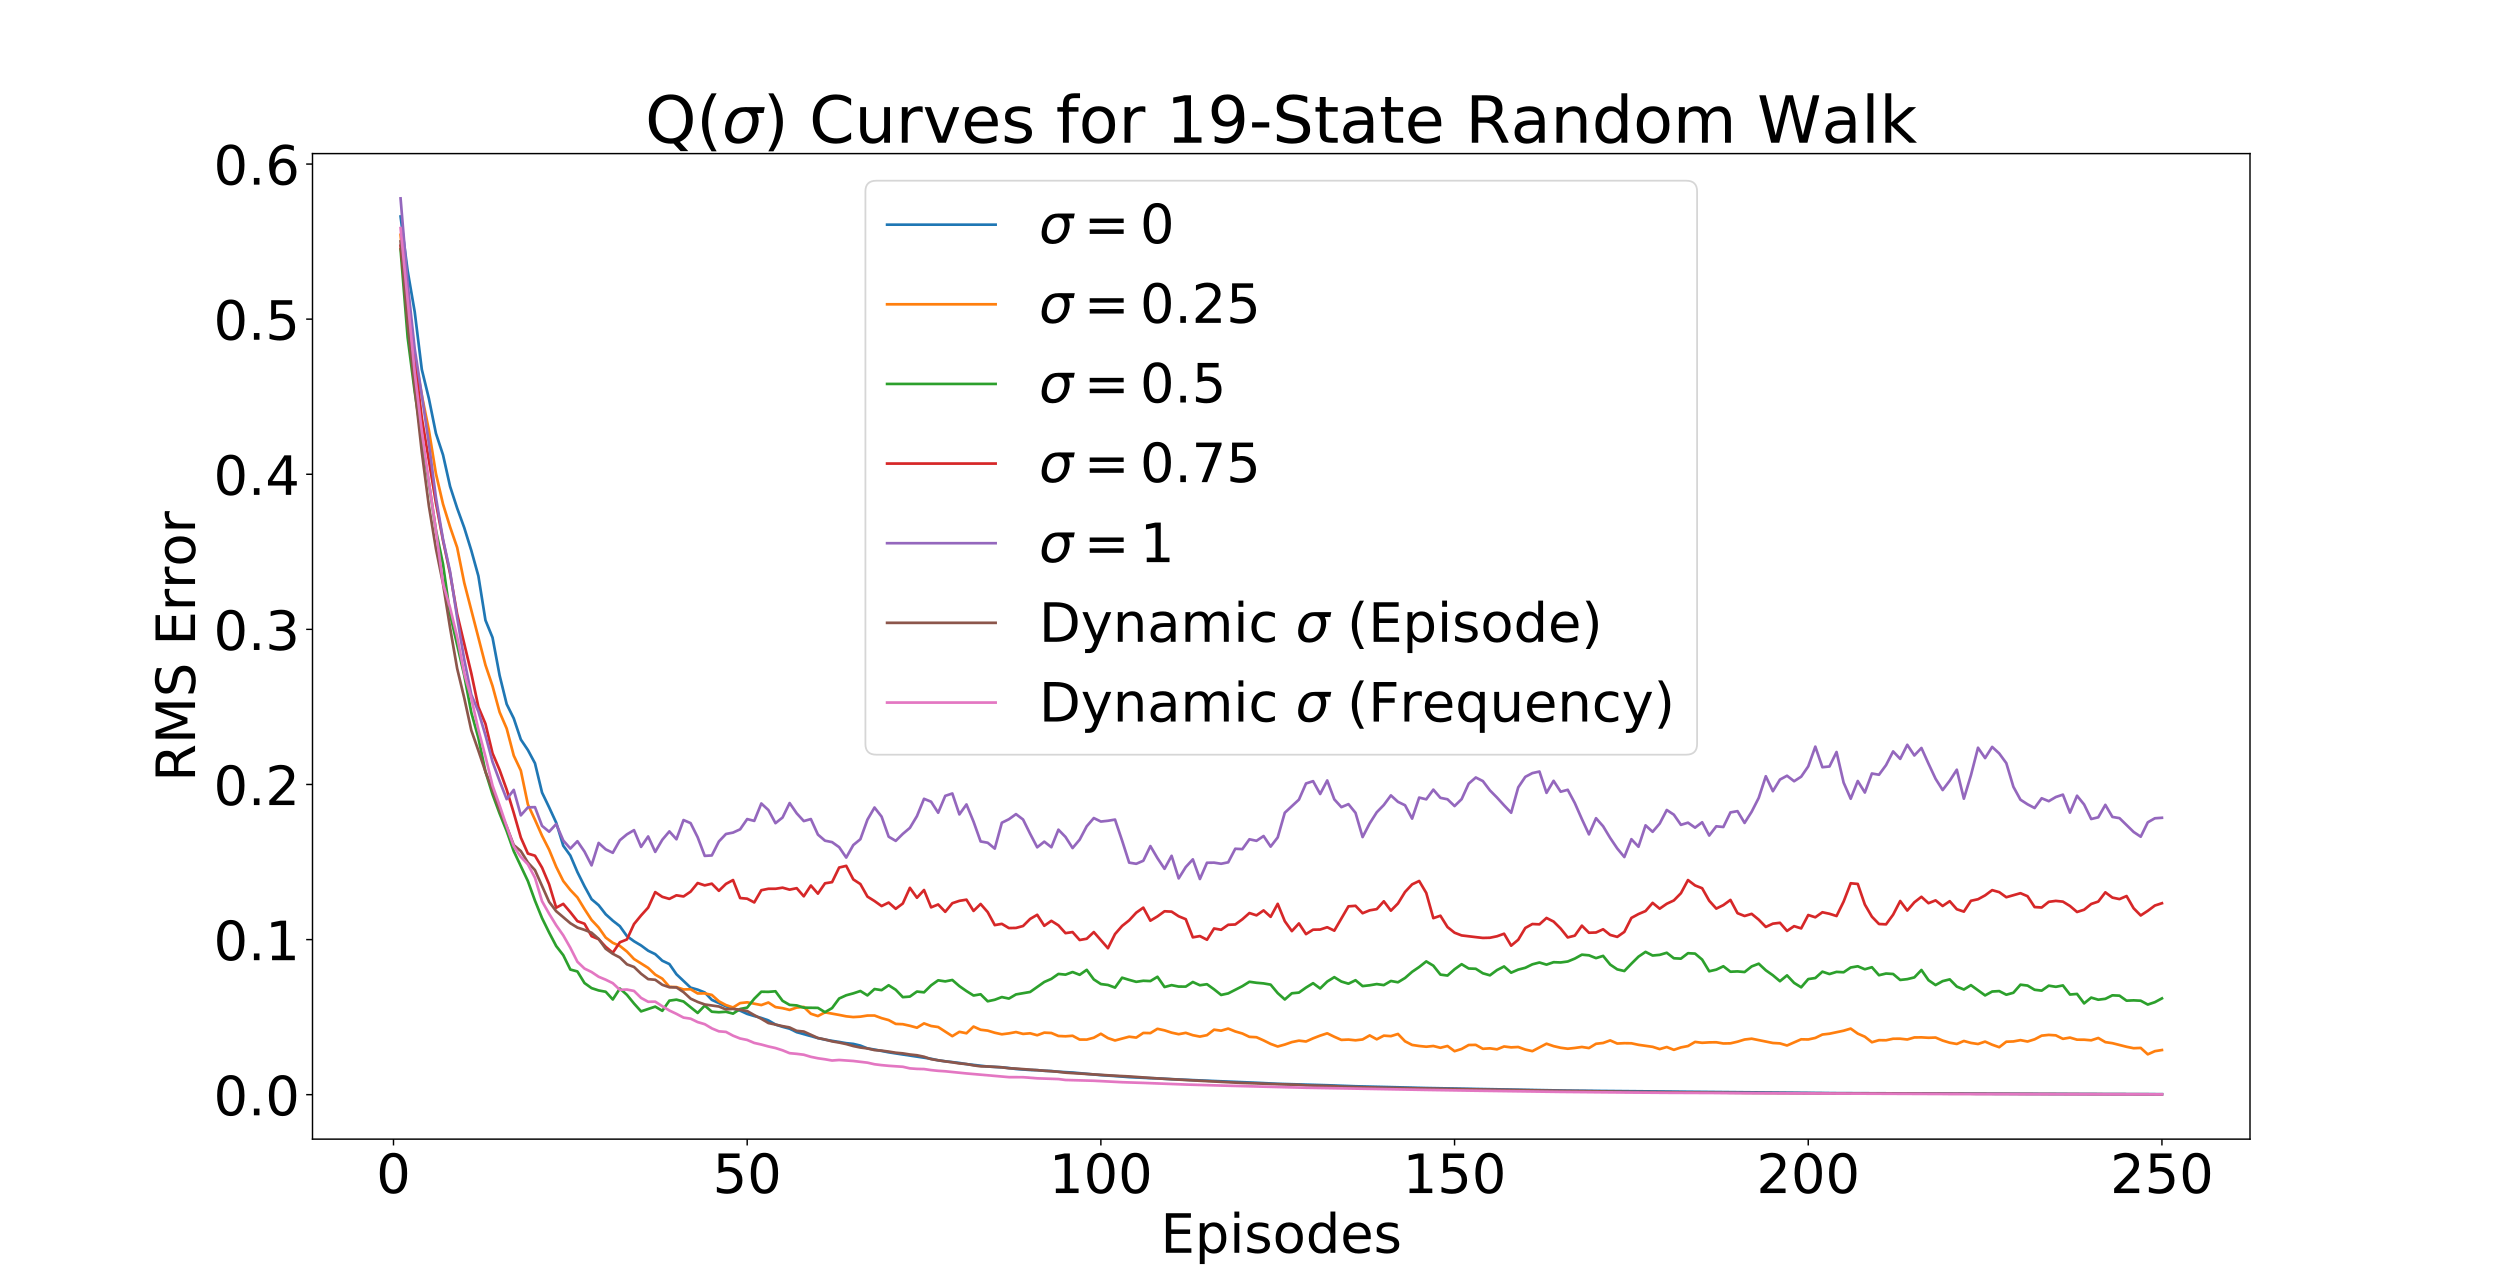 <?xml version="1.0" encoding="utf-8" standalone="no"?>
<!DOCTYPE svg PUBLIC "-//W3C//DTD SVG 1.1//EN"
  "http://www.w3.org/Graphics/SVG/1.1/DTD/svg11.dtd">
<!-- Created with matplotlib (https://matplotlib.org/) -->
<svg height="707.76pt" version="1.1" viewBox="0 0 1382.4 707.76" width="1382.4pt" xmlns="http://www.w3.org/2000/svg" xmlns:xlink="http://www.w3.org/1999/xlink">
 <defs>
  <style type="text/css">
*{stroke-linecap:butt;stroke-linejoin:round;}
  </style>
 </defs>
 <g id="figure_1">
  <g id="patch_1">
   <path d="M 0 707.76 
L 1382.4 707.76 
L 1382.4 0 
L 0 0 
z
" style="fill:#ffffff;"/>
  </g>
  <g id="axes_1">
   <g id="patch_2">
    <path d="M 172.8 629.906 
L 1244.16 629.906 
L 1244.16 84.931 
L 172.8 84.931 
z
" style="fill:#ffffff;"/>
   </g>
   <g id="matplotlib.axis_1">
    <g id="xtick_1">
     <g id="line2d_1">
      <defs>
       <path d="M 0 0 
L 0 3.5 
" id="m784ef8b387" style="stroke:#000000;stroke-width:0.8;"/>
      </defs>
      <g>
       <use style="stroke:#000000;stroke-width:0.8;" x="217.587" xlink:href="#m784ef8b387" y="629.906"/>
      </g>
     </g>
     <g id="text_1">
      <!-- 0 -->
      <defs>
       <path d="M 31.781 66.406 
Q 24.172 66.406 20.328 58.906 
Q 16.5 51.422 16.5 36.375 
Q 16.5 21.391 20.328 13.891 
Q 24.172 6.391 31.781 6.391 
Q 39.453 6.391 43.281 13.891 
Q 47.125 21.391 47.125 36.375 
Q 47.125 51.422 43.281 58.906 
Q 39.453 66.406 31.781 66.406 
z
M 31.781 74.219 
Q 44.047 74.219 50.516 64.516 
Q 56.984 54.828 56.984 36.375 
Q 56.984 17.969 50.516 8.266 
Q 44.047 -1.422 31.781 -1.422 
Q 19.531 -1.422 13.062 8.266 
Q 6.594 17.969 6.594 36.375 
Q 6.594 54.828 13.062 64.516 
Q 19.531 74.219 31.781 74.219 
z
" id="DejaVuSans-48"/>
      </defs>
      <g transform="translate(208.043 659.702)scale(0.3 -0.3)">
       <use xlink:href="#DejaVuSans-48"/>
      </g>
     </g>
    </g>
    <g id="xtick_2">
     <g id="line2d_2">
      <g>
       <use style="stroke:#000000;stroke-width:0.8;" x="413.162" xlink:href="#m784ef8b387" y="629.906"/>
      </g>
     </g>
     <g id="text_2">
      <!-- 50 -->
      <defs>
       <path d="M 10.797 72.906 
L 49.516 72.906 
L 49.516 64.594 
L 19.828 64.594 
L 19.828 46.734 
Q 21.969 47.469 24.109 47.828 
Q 26.266 48.188 28.422 48.188 
Q 40.625 48.188 47.75 41.5 
Q 54.891 34.812 54.891 23.391 
Q 54.891 11.625 47.562 5.094 
Q 40.234 -1.422 26.906 -1.422 
Q 22.312 -1.422 17.547 -0.641 
Q 12.797 0.141 7.719 1.703 
L 7.719 11.625 
Q 12.109 9.234 16.797 8.062 
Q 21.484 6.891 26.703 6.891 
Q 35.156 6.891 40.078 11.328 
Q 45.016 15.766 45.016 23.391 
Q 45.016 31 40.078 35.438 
Q 35.156 39.891 26.703 39.891 
Q 22.75 39.891 18.812 39.016 
Q 14.891 38.141 10.797 36.281 
z
" id="DejaVuSans-53"/>
      </defs>
      <g transform="translate(394.074 659.702)scale(0.3 -0.3)">
       <use xlink:href="#DejaVuSans-53"/>
       <use x="63.623" xlink:href="#DejaVuSans-48"/>
      </g>
     </g>
    </g>
    <g id="xtick_3">
     <g id="line2d_3">
      <g>
       <use style="stroke:#000000;stroke-width:0.8;" x="608.737" xlink:href="#m784ef8b387" y="629.906"/>
      </g>
     </g>
     <g id="text_3">
      <!-- 100 -->
      <defs>
       <path d="M 12.406 8.297 
L 28.516 8.297 
L 28.516 63.922 
L 10.984 60.406 
L 10.984 69.391 
L 28.422 72.906 
L 38.281 72.906 
L 38.281 8.297 
L 54.391 8.297 
L 54.391 0 
L 12.406 0 
z
" id="DejaVuSans-49"/>
      </defs>
      <g transform="translate(580.105 659.702)scale(0.3 -0.3)">
       <use xlink:href="#DejaVuSans-49"/>
       <use x="63.623" xlink:href="#DejaVuSans-48"/>
       <use x="127.246" xlink:href="#DejaVuSans-48"/>
      </g>
     </g>
    </g>
    <g id="xtick_4">
     <g id="line2d_4">
      <g>
       <use style="stroke:#000000;stroke-width:0.8;" x="804.312" xlink:href="#m784ef8b387" y="629.906"/>
      </g>
     </g>
     <g id="text_4">
      <!-- 150 -->
      <g transform="translate(775.681 659.702)scale(0.3 -0.3)">
       <use xlink:href="#DejaVuSans-49"/>
       <use x="63.623" xlink:href="#DejaVuSans-53"/>
       <use x="127.246" xlink:href="#DejaVuSans-48"/>
      </g>
     </g>
    </g>
    <g id="xtick_5">
     <g id="line2d_5">
      <g>
       <use style="stroke:#000000;stroke-width:0.8;" x="999.887" xlink:href="#m784ef8b387" y="629.906"/>
      </g>
     </g>
     <g id="text_5">
      <!-- 200 -->
      <defs>
       <path d="M 19.188 8.297 
L 53.609 8.297 
L 53.609 0 
L 7.328 0 
L 7.328 8.297 
Q 12.938 14.109 22.625 23.891 
Q 32.328 33.688 34.812 36.531 
Q 39.547 41.844 41.422 45.531 
Q 43.312 49.219 43.312 52.781 
Q 43.312 58.594 39.234 62.25 
Q 35.156 65.922 28.609 65.922 
Q 23.969 65.922 18.812 64.312 
Q 13.672 62.703 7.812 59.422 
L 7.812 69.391 
Q 13.766 71.781 18.938 73 
Q 24.125 74.219 28.422 74.219 
Q 39.75 74.219 46.484 68.547 
Q 53.219 62.891 53.219 53.422 
Q 53.219 48.922 51.531 44.891 
Q 49.859 40.875 45.406 35.406 
Q 44.188 33.984 37.641 27.219 
Q 31.109 20.453 19.188 8.297 
z
" id="DejaVuSans-50"/>
      </defs>
      <g transform="translate(971.256 659.702)scale(0.3 -0.3)">
       <use xlink:href="#DejaVuSans-50"/>
       <use x="63.623" xlink:href="#DejaVuSans-48"/>
       <use x="127.246" xlink:href="#DejaVuSans-48"/>
      </g>
     </g>
    </g>
    <g id="xtick_6">
     <g id="line2d_6">
      <g>
       <use style="stroke:#000000;stroke-width:0.8;" x="1195.462" xlink:href="#m784ef8b387" y="629.906"/>
      </g>
     </g>
     <g id="text_6">
      <!-- 250 -->
      <g transform="translate(1166.831 659.702)scale(0.3 -0.3)">
       <use xlink:href="#DejaVuSans-50"/>
       <use x="63.623" xlink:href="#DejaVuSans-53"/>
       <use x="127.246" xlink:href="#DejaVuSans-48"/>
      </g>
     </g>
    </g>
    <g id="text_7">
     <!-- Episodes -->
     <defs>
      <path d="M 9.812 72.906 
L 55.906 72.906 
L 55.906 64.594 
L 19.672 64.594 
L 19.672 43.016 
L 54.391 43.016 
L 54.391 34.719 
L 19.672 34.719 
L 19.672 8.297 
L 56.781 8.297 
L 56.781 0 
L 9.812 0 
z
" id="DejaVuSans-69"/>
      <path d="M 18.109 8.203 
L 18.109 -20.797 
L 9.078 -20.797 
L 9.078 54.688 
L 18.109 54.688 
L 18.109 46.391 
Q 20.953 51.266 25.266 53.625 
Q 29.594 56 35.594 56 
Q 45.562 56 51.781 48.094 
Q 58.016 40.188 58.016 27.297 
Q 58.016 14.406 51.781 6.484 
Q 45.562 -1.422 35.594 -1.422 
Q 29.594 -1.422 25.266 0.953 
Q 20.953 3.328 18.109 8.203 
z
M 48.688 27.297 
Q 48.688 37.203 44.609 42.844 
Q 40.531 48.484 33.406 48.484 
Q 26.266 48.484 22.188 42.844 
Q 18.109 37.203 18.109 27.297 
Q 18.109 17.391 22.188 11.75 
Q 26.266 6.109 33.406 6.109 
Q 40.531 6.109 44.609 11.75 
Q 48.688 17.391 48.688 27.297 
z
" id="DejaVuSans-112"/>
      <path d="M 9.422 54.688 
L 18.406 54.688 
L 18.406 0 
L 9.422 0 
z
M 9.422 75.984 
L 18.406 75.984 
L 18.406 64.594 
L 9.422 64.594 
z
" id="DejaVuSans-105"/>
      <path d="M 44.281 53.078 
L 44.281 44.578 
Q 40.484 46.531 36.375 47.5 
Q 32.281 48.484 27.875 48.484 
Q 21.188 48.484 17.844 46.438 
Q 14.5 44.391 14.5 40.281 
Q 14.5 37.156 16.891 35.375 
Q 19.281 33.594 26.516 31.984 
L 29.594 31.297 
Q 39.156 29.25 43.188 25.516 
Q 47.219 21.781 47.219 15.094 
Q 47.219 7.469 41.188 3.016 
Q 35.156 -1.422 24.609 -1.422 
Q 20.219 -1.422 15.453 -0.562 
Q 10.688 0.297 5.422 2 
L 5.422 11.281 
Q 10.406 8.688 15.234 7.391 
Q 20.062 6.109 24.812 6.109 
Q 31.156 6.109 34.562 8.281 
Q 37.984 10.453 37.984 14.406 
Q 37.984 18.062 35.516 20.016 
Q 33.062 21.969 24.703 23.781 
L 21.578 24.516 
Q 13.234 26.266 9.516 29.906 
Q 5.812 33.547 5.812 39.891 
Q 5.812 47.609 11.281 51.797 
Q 16.75 56 26.812 56 
Q 31.781 56 36.172 55.266 
Q 40.578 54.547 44.281 53.078 
z
" id="DejaVuSans-115"/>
      <path d="M 30.609 48.391 
Q 23.391 48.391 19.188 42.75 
Q 14.984 37.109 14.984 27.297 
Q 14.984 17.484 19.156 11.844 
Q 23.344 6.203 30.609 6.203 
Q 37.797 6.203 41.984 11.859 
Q 46.188 17.531 46.188 27.297 
Q 46.188 37.016 41.984 42.703 
Q 37.797 48.391 30.609 48.391 
z
M 30.609 56 
Q 42.328 56 49.016 48.375 
Q 55.719 40.766 55.719 27.297 
Q 55.719 13.875 49.016 6.219 
Q 42.328 -1.422 30.609 -1.422 
Q 18.844 -1.422 12.172 6.219 
Q 5.516 13.875 5.516 27.297 
Q 5.516 40.766 12.172 48.375 
Q 18.844 56 30.609 56 
z
" id="DejaVuSans-111"/>
      <path d="M 45.406 46.391 
L 45.406 75.984 
L 54.391 75.984 
L 54.391 0 
L 45.406 0 
L 45.406 8.203 
Q 42.578 3.328 38.25 0.953 
Q 33.938 -1.422 27.875 -1.422 
Q 17.969 -1.422 11.734 6.484 
Q 5.516 14.406 5.516 27.297 
Q 5.516 40.188 11.734 48.094 
Q 17.969 56 27.875 56 
Q 33.938 56 38.25 53.625 
Q 42.578 51.266 45.406 46.391 
z
M 14.797 27.297 
Q 14.797 17.391 18.875 11.75 
Q 22.953 6.109 30.078 6.109 
Q 37.203 6.109 41.297 11.75 
Q 45.406 17.391 45.406 27.297 
Q 45.406 37.203 41.297 42.844 
Q 37.203 48.484 30.078 48.484 
Q 22.953 48.484 18.875 42.844 
Q 14.797 37.203 14.797 27.297 
z
" id="DejaVuSans-100"/>
      <path d="M 56.203 29.594 
L 56.203 25.203 
L 14.891 25.203 
Q 15.484 15.922 20.484 11.062 
Q 25.484 6.203 34.422 6.203 
Q 39.594 6.203 44.453 7.469 
Q 49.312 8.734 54.109 11.281 
L 54.109 2.781 
Q 49.266 0.734 44.188 -0.344 
Q 39.109 -1.422 33.891 -1.422 
Q 20.797 -1.422 13.156 6.188 
Q 5.516 13.812 5.516 26.812 
Q 5.516 40.234 12.766 48.109 
Q 20.016 56 32.328 56 
Q 43.359 56 49.781 48.891 
Q 56.203 41.797 56.203 29.594 
z
M 47.219 32.234 
Q 47.125 39.594 43.094 43.984 
Q 39.062 48.391 32.422 48.391 
Q 24.906 48.391 20.391 44.141 
Q 15.875 39.891 15.188 32.172 
z
" id="DejaVuSans-101"/>
     </defs>
     <g transform="translate(641.753 692.736)scale(0.3 -0.3)">
      <use xlink:href="#DejaVuSans-69"/>
      <use x="63.184" xlink:href="#DejaVuSans-112"/>
      <use x="126.66" xlink:href="#DejaVuSans-105"/>
      <use x="154.443" xlink:href="#DejaVuSans-115"/>
      <use x="206.543" xlink:href="#DejaVuSans-111"/>
      <use x="267.725" xlink:href="#DejaVuSans-100"/>
      <use x="331.201" xlink:href="#DejaVuSans-101"/>
      <use x="392.725" xlink:href="#DejaVuSans-115"/>
     </g>
    </g>
   </g>
   <g id="matplotlib.axis_2">
    <g id="ytick_1">
     <g id="line2d_7">
      <defs>
       <path d="M 0 0 
L -3.5 0 
" id="mf849c4e2eb" style="stroke:#000000;stroke-width:0.8;"/>
      </defs>
      <g>
       <use style="stroke:#000000;stroke-width:0.8;" x="172.8" xlink:href="#mf849c4e2eb" y="605.318"/>
      </g>
     </g>
     <g id="text_8">
      <!-- 0.0 -->
      <defs>
       <path d="M 10.688 12.406 
L 21 12.406 
L 21 0 
L 10.688 0 
z
" id="DejaVuSans-46"/>
      </defs>
      <g transform="translate(118.091 616.716)scale(0.3 -0.3)">
       <use xlink:href="#DejaVuSans-48"/>
       <use x="63.623" xlink:href="#DejaVuSans-46"/>
       <use x="95.41" xlink:href="#DejaVuSans-48"/>
      </g>
     </g>
    </g>
    <g id="ytick_2">
     <g id="line2d_8">
      <g>
       <use style="stroke:#000000;stroke-width:0.8;" x="172.8" xlink:href="#mf849c4e2eb" y="519.551"/>
      </g>
     </g>
     <g id="text_9">
      <!-- 0.1 -->
      <g transform="translate(118.091 530.948)scale(0.3 -0.3)">
       <use xlink:href="#DejaVuSans-48"/>
       <use x="63.623" xlink:href="#DejaVuSans-46"/>
       <use x="95.41" xlink:href="#DejaVuSans-49"/>
      </g>
     </g>
    </g>
    <g id="ytick_3">
     <g id="line2d_9">
      <g>
       <use style="stroke:#000000;stroke-width:0.8;" x="172.8" xlink:href="#mf849c4e2eb" y="433.783"/>
      </g>
     </g>
     <g id="text_10">
      <!-- 0.2 -->
      <g transform="translate(118.091 445.18)scale(0.3 -0.3)">
       <use xlink:href="#DejaVuSans-48"/>
       <use x="63.623" xlink:href="#DejaVuSans-46"/>
       <use x="95.41" xlink:href="#DejaVuSans-50"/>
      </g>
     </g>
    </g>
    <g id="ytick_4">
     <g id="line2d_10">
      <g>
       <use style="stroke:#000000;stroke-width:0.8;" x="172.8" xlink:href="#mf849c4e2eb" y="348.015"/>
      </g>
     </g>
     <g id="text_11">
      <!-- 0.3 -->
      <defs>
       <path d="M 40.578 39.312 
Q 47.656 37.797 51.625 33 
Q 55.609 28.219 55.609 21.188 
Q 55.609 10.406 48.188 4.484 
Q 40.766 -1.422 27.094 -1.422 
Q 22.516 -1.422 17.656 -0.516 
Q 12.797 0.391 7.625 2.203 
L 7.625 11.719 
Q 11.719 9.328 16.594 8.109 
Q 21.484 6.891 26.812 6.891 
Q 36.078 6.891 40.938 10.547 
Q 45.797 14.203 45.797 21.188 
Q 45.797 27.641 41.281 31.266 
Q 36.766 34.906 28.719 34.906 
L 20.219 34.906 
L 20.219 43.016 
L 29.109 43.016 
Q 36.375 43.016 40.234 45.922 
Q 44.094 48.828 44.094 54.297 
Q 44.094 59.906 40.109 62.906 
Q 36.141 65.922 28.719 65.922 
Q 24.656 65.922 20.016 65.031 
Q 15.375 64.156 9.812 62.312 
L 9.812 71.094 
Q 15.438 72.656 20.344 73.438 
Q 25.25 74.219 29.594 74.219 
Q 40.828 74.219 47.359 69.109 
Q 53.906 64.016 53.906 55.328 
Q 53.906 49.266 50.438 45.094 
Q 46.969 40.922 40.578 39.312 
z
" id="DejaVuSans-51"/>
      </defs>
      <g transform="translate(118.091 359.413)scale(0.3 -0.3)">
       <use xlink:href="#DejaVuSans-48"/>
       <use x="63.623" xlink:href="#DejaVuSans-46"/>
       <use x="95.41" xlink:href="#DejaVuSans-51"/>
      </g>
     </g>
    </g>
    <g id="ytick_5">
     <g id="line2d_11">
      <g>
       <use style="stroke:#000000;stroke-width:0.8;" x="172.8" xlink:href="#mf849c4e2eb" y="262.247"/>
      </g>
     </g>
     <g id="text_12">
      <!-- 0.4 -->
      <defs>
       <path d="M 37.797 64.312 
L 12.891 25.391 
L 37.797 25.391 
z
M 35.203 72.906 
L 47.609 72.906 
L 47.609 25.391 
L 58.016 25.391 
L 58.016 17.188 
L 47.609 17.188 
L 47.609 0 
L 37.797 0 
L 37.797 17.188 
L 4.891 17.188 
L 4.891 26.703 
z
" id="DejaVuSans-52"/>
      </defs>
      <g transform="translate(118.091 273.645)scale(0.3 -0.3)">
       <use xlink:href="#DejaVuSans-48"/>
       <use x="63.623" xlink:href="#DejaVuSans-46"/>
       <use x="95.41" xlink:href="#DejaVuSans-52"/>
      </g>
     </g>
    </g>
    <g id="ytick_6">
     <g id="line2d_12">
      <g>
       <use style="stroke:#000000;stroke-width:0.8;" x="172.8" xlink:href="#mf849c4e2eb" y="176.479"/>
      </g>
     </g>
     <g id="text_13">
      <!-- 0.5 -->
      <g transform="translate(118.091 187.877)scale(0.3 -0.3)">
       <use xlink:href="#DejaVuSans-48"/>
       <use x="63.623" xlink:href="#DejaVuSans-46"/>
       <use x="95.41" xlink:href="#DejaVuSans-53"/>
      </g>
     </g>
    </g>
    <g id="ytick_7">
     <g id="line2d_13">
      <g>
       <use style="stroke:#000000;stroke-width:0.8;" x="172.8" xlink:href="#mf849c4e2eb" y="90.711"/>
      </g>
     </g>
     <g id="text_14">
      <!-- 0.6 -->
      <defs>
       <path d="M 33.016 40.375 
Q 26.375 40.375 22.484 35.828 
Q 18.609 31.297 18.609 23.391 
Q 18.609 15.531 22.484 10.953 
Q 26.375 6.391 33.016 6.391 
Q 39.656 6.391 43.531 10.953 
Q 47.406 15.531 47.406 23.391 
Q 47.406 31.297 43.531 35.828 
Q 39.656 40.375 33.016 40.375 
z
M 52.594 71.297 
L 52.594 62.312 
Q 48.875 64.062 45.094 64.984 
Q 41.312 65.922 37.594 65.922 
Q 27.828 65.922 22.672 59.328 
Q 17.531 52.734 16.797 39.406 
Q 19.672 43.656 24.016 45.922 
Q 28.375 48.188 33.594 48.188 
Q 44.578 48.188 50.953 41.516 
Q 57.328 34.859 57.328 23.391 
Q 57.328 12.156 50.688 5.359 
Q 44.047 -1.422 33.016 -1.422 
Q 20.359 -1.422 13.672 8.266 
Q 6.984 17.969 6.984 36.375 
Q 6.984 53.656 15.188 63.938 
Q 23.391 74.219 37.203 74.219 
Q 40.922 74.219 44.703 73.484 
Q 48.484 72.75 52.594 71.297 
z
" id="DejaVuSans-54"/>
      </defs>
      <g transform="translate(118.091 102.109)scale(0.3 -0.3)">
       <use xlink:href="#DejaVuSans-48"/>
       <use x="63.623" xlink:href="#DejaVuSans-46"/>
       <use x="95.41" xlink:href="#DejaVuSans-54"/>
      </g>
     </g>
    </g>
    <g id="text_15">
     <!-- RMS Error -->
     <defs>
      <path d="M 44.391 34.188 
Q 47.562 33.109 50.562 29.594 
Q 53.562 26.078 56.594 19.922 
L 66.609 0 
L 56 0 
L 46.688 18.703 
Q 43.062 26.031 39.672 28.422 
Q 36.281 30.812 30.422 30.812 
L 19.672 30.812 
L 19.672 0 
L 9.812 0 
L 9.812 72.906 
L 32.078 72.906 
Q 44.578 72.906 50.734 67.672 
Q 56.891 62.453 56.891 51.906 
Q 56.891 45.016 53.688 40.469 
Q 50.484 35.938 44.391 34.188 
z
M 19.672 64.797 
L 19.672 38.922 
L 32.078 38.922 
Q 39.203 38.922 42.844 42.219 
Q 46.484 45.516 46.484 51.906 
Q 46.484 58.297 42.844 61.547 
Q 39.203 64.797 32.078 64.797 
z
" id="DejaVuSans-82"/>
      <path d="M 9.812 72.906 
L 24.516 72.906 
L 43.109 23.297 
L 61.812 72.906 
L 76.516 72.906 
L 76.516 0 
L 66.891 0 
L 66.891 64.016 
L 48.094 14.016 
L 38.188 14.016 
L 19.391 64.016 
L 19.391 0 
L 9.812 0 
z
" id="DejaVuSans-77"/>
      <path d="M 53.516 70.516 
L 53.516 60.891 
Q 47.906 63.578 42.922 64.891 
Q 37.938 66.219 33.297 66.219 
Q 25.25 66.219 20.875 63.094 
Q 16.5 59.969 16.5 54.203 
Q 16.5 49.359 19.406 46.891 
Q 22.312 44.438 30.422 42.922 
L 36.375 41.703 
Q 47.406 39.594 52.656 34.297 
Q 57.906 29 57.906 20.125 
Q 57.906 9.516 50.797 4.047 
Q 43.703 -1.422 29.984 -1.422 
Q 24.812 -1.422 18.969 -0.25 
Q 13.141 0.922 6.891 3.219 
L 6.891 13.375 
Q 12.891 10.016 18.656 8.297 
Q 24.422 6.594 29.984 6.594 
Q 38.422 6.594 43.016 9.906 
Q 47.609 13.234 47.609 19.391 
Q 47.609 24.75 44.312 27.781 
Q 41.016 30.812 33.5 32.328 
L 27.484 33.5 
Q 16.453 35.688 11.516 40.375 
Q 6.594 45.062 6.594 53.422 
Q 6.594 63.094 13.406 68.656 
Q 20.219 74.219 32.172 74.219 
Q 37.312 74.219 42.625 73.281 
Q 47.953 72.359 53.516 70.516 
z
" id="DejaVuSans-83"/>
      <path id="DejaVuSans-32"/>
      <path d="M 41.109 46.297 
Q 39.594 47.172 37.812 47.578 
Q 36.031 48 33.891 48 
Q 26.266 48 22.188 43.047 
Q 18.109 38.094 18.109 28.812 
L 18.109 0 
L 9.078 0 
L 9.078 54.688 
L 18.109 54.688 
L 18.109 46.188 
Q 20.953 51.172 25.484 53.578 
Q 30.031 56 36.531 56 
Q 37.453 56 38.578 55.875 
Q 39.703 55.766 41.062 55.516 
z
" id="DejaVuSans-114"/>
     </defs>
     <g transform="translate(107.852 432.222)rotate(-90)scale(0.3 -0.3)">
      <use xlink:href="#DejaVuSans-82"/>
      <use x="69.482" xlink:href="#DejaVuSans-77"/>
      <use x="155.762" xlink:href="#DejaVuSans-83"/>
      <use x="219.238" xlink:href="#DejaVuSans-32"/>
      <use x="251.025" xlink:href="#DejaVuSans-69"/>
      <use x="314.209" xlink:href="#DejaVuSans-114"/>
      <use x="355.307" xlink:href="#DejaVuSans-114"/>
      <use x="396.389" xlink:href="#DejaVuSans-111"/>
      <use x="457.57" xlink:href="#DejaVuSans-114"/>
     </g>
    </g>
   </g>
   <g id="line2d_14">
    <path clip-path="url(#p8a9044edc1)" d="M 221.498 119.715 
L 225.41 149.755 
L 229.321 172.462 
L 233.233 204.264 
L 237.144 220.31 
L 241.056 239.676 
L 244.967 251.531 
L 248.879 268.978 
L 252.79 281.012 
L 256.702 291.799 
L 260.613 304.393 
L 264.525 318.485 
L 268.436 342.953 
L 272.348 352.544 
L 276.259 373.463 
L 280.171 389.359 
L 284.082 397.248 
L 287.994 408.923 
L 291.905 414.749 
L 295.817 422.059 
L 299.728 438.262 
L 303.64 446.415 
L 307.551 454.909 
L 311.463 467.656 
L 315.374 473.071 
L 319.286 482.226 
L 323.197 490.067 
L 327.109 497.229 
L 331.02 500.54 
L 334.932 505.561 
L 338.843 509.093 
L 342.755 512.153 
L 346.666 517.63 
L 350.578 520.47 
L 354.489 522.801 
L 358.401 525.702 
L 362.312 527.604 
L 366.224 531.23 
L 370.135 533.086 
L 374.047 538.721 
L 381.87 546.127 
L 385.781 547.24 
L 389.693 548.786 
L 393.604 552.881 
L 401.427 556.471 
L 409.25 558.842 
L 413.162 560.651 
L 417.073 561.83 
L 420.985 562.891 
L 424.896 564.264 
L 428.808 566.527 
L 432.719 567.79 
L 436.631 568.826 
L 440.542 570.75 
L 452.277 574.033 
L 456.188 574.895 
L 467.923 576.827 
L 471.834 577.24 
L 475.746 578.176 
L 479.657 579.723 
L 483.569 580.366 
L 491.392 581.889 
L 499.215 583.101 
L 514.861 585.453 
L 518.772 586.318 
L 522.684 586.853 
L 530.507 587.767 
L 534.418 588.427 
L 546.153 589.751 
L 553.976 590.175 
L 557.887 590.57 
L 561.799 591.106 
L 569.622 591.662 
L 573.533 591.746 
L 577.445 592.1 
L 581.356 592.247 
L 585.268 592.638 
L 593.091 593.068 
L 600.914 593.783 
L 608.737 594.497 
L 616.56 595 
L 624.383 595.607 
L 636.117 596.181 
L 640.029 596.286 
L 647.852 596.734 
L 659.586 597.255 
L 671.321 597.749 
L 694.79 598.723 
L 706.524 599.303 
L 733.905 600.097 
L 749.551 600.665 
L 765.197 601.04 
L 788.666 601.63 
L 866.896 603.068 
L 1015.533 604.455 
L 1125.055 604.891 
L 1195.462 605.05 
L 1195.462 605.05 
" style="fill:none;stroke:#1f77b4;stroke-linecap:square;stroke-width:1.5;"/>
   </g>
   <g id="line2d_15">
    <path clip-path="url(#p8a9044edc1)" d="M 221.498 129.832 
L 225.41 169.132 
L 229.321 196.12 
L 233.233 218.599 
L 237.144 237.819 
L 241.056 261.934 
L 244.967 278.747 
L 248.879 291.379 
L 252.79 302.75 
L 256.702 322.237 
L 264.525 352.546 
L 268.436 367.733 
L 272.348 379.332 
L 276.259 393.773 
L 280.171 402.849 
L 284.082 417.801 
L 287.994 426.095 
L 291.905 444.845 
L 295.817 453.301 
L 299.728 462.138 
L 303.64 469.836 
L 307.551 479.304 
L 311.463 487.186 
L 315.374 492.124 
L 319.286 496.25 
L 323.197 502.668 
L 327.109 508.704 
L 331.02 512.883 
L 334.932 518.448 
L 338.843 521.339 
L 342.755 523.052 
L 346.666 526.179 
L 350.578 530.306 
L 358.401 535.209 
L 362.312 538.916 
L 366.224 541.175 
L 370.135 545.675 
L 374.047 545.833 
L 377.958 547.126 
L 381.87 547.02 
L 385.781 549.345 
L 389.693 549.301 
L 393.604 550.145 
L 397.516 553.684 
L 401.427 555.771 
L 405.339 557.098 
L 409.25 554.668 
L 413.162 554.237 
L 420.985 555.764 
L 424.896 554.344 
L 428.808 556.876 
L 432.719 557.486 
L 436.631 558.456 
L 440.542 557.142 
L 444.454 556.787 
L 448.365 560.558 
L 452.277 561.852 
L 456.188 559.797 
L 464.011 561.21 
L 467.923 561.987 
L 471.834 562.396 
L 475.746 562.168 
L 479.657 561.557 
L 483.569 561.548 
L 487.48 562.992 
L 491.392 564.066 
L 495.303 566.177 
L 499.215 566.341 
L 503.126 567.216 
L 507.038 568.277 
L 510.949 565.894 
L 514.861 567.337 
L 518.772 567.914 
L 526.595 572.955 
L 530.507 570.552 
L 534.418 571.351 
L 538.33 567.653 
L 542.241 569.412 
L 546.153 569.888 
L 550.064 571.066 
L 553.976 571.92 
L 557.887 571.418 
L 561.799 570.684 
L 565.71 571.706 
L 569.622 571.375 
L 573.533 572.45 
L 577.445 571.007 
L 581.356 571.201 
L 585.268 572.861 
L 589.179 573.033 
L 593.091 572.734 
L 597.002 574.829 
L 600.914 574.855 
L 604.825 573.821 
L 608.737 571.627 
L 612.648 574.029 
L 616.56 575.342 
L 624.383 573.249 
L 628.294 573.747 
L 632.206 571.166 
L 636.117 571.268 
L 640.029 568.884 
L 643.94 569.744 
L 647.852 571.016 
L 651.763 571.871 
L 655.675 571.123 
L 659.586 572.429 
L 663.498 573.193 
L 667.409 572.402 
L 671.321 569.379 
L 675.232 569.924 
L 679.144 568.765 
L 683.055 570.354 
L 686.967 571.489 
L 690.878 573.335 
L 694.79 573.55 
L 698.701 575.299 
L 702.613 577.243 
L 706.524 578.675 
L 710.436 577.598 
L 714.347 576.238 
L 718.259 575.435 
L 722.17 575.903 
L 726.082 574.163 
L 729.993 572.657 
L 733.905 571.383 
L 737.816 573.287 
L 741.728 575.016 
L 745.639 574.843 
L 749.551 575.245 
L 753.462 574.779 
L 757.374 572.542 
L 761.285 574.694 
L 765.197 572.665 
L 769.108 572.953 
L 773.02 571.737 
L 776.931 575.798 
L 780.843 577.811 
L 784.754 578.39 
L 788.666 578.795 
L 792.577 578.397 
L 796.489 579.379 
L 800.4 578.38 
L 804.312 581.258 
L 808.223 580.036 
L 812.135 577.845 
L 816.046 577.781 
L 819.958 579.942 
L 823.869 579.691 
L 827.781 580.237 
L 831.692 578.66 
L 835.604 579.152 
L 839.515 578.948 
L 843.427 580.369 
L 847.338 581.24 
L 855.161 577.125 
L 859.073 578.467 
L 862.984 579.371 
L 866.896 579.901 
L 870.807 579.478 
L 874.719 578.93 
L 878.63 579.544 
L 882.542 577.172 
L 886.453 576.725 
L 890.365 575.301 
L 894.276 577.036 
L 898.188 576.839 
L 902.099 576.902 
L 906.011 577.742 
L 913.834 578.854 
L 917.745 580.11 
L 921.657 578.963 
L 925.568 580.518 
L 929.48 579.185 
L 933.391 578.417 
L 937.303 576.135 
L 941.214 576.622 
L 945.126 576.391 
L 949.037 576.342 
L 952.949 577 
L 956.86 576.923 
L 960.772 576.015 
L 964.683 574.815 
L 968.595 574.354 
L 980.329 576.729 
L 984.241 576.954 
L 988.152 578.119 
L 995.975 574.696 
L 999.887 574.782 
L 1003.798 573.931 
L 1007.71 572.058 
L 1011.621 571.6 
L 1019.444 569.946 
L 1023.356 568.774 
L 1027.267 571.543 
L 1031.179 573.259 
L 1035.09 576.32 
L 1039.002 575.171 
L 1042.913 575.228 
L 1046.825 574.379 
L 1050.736 574.364 
L 1054.648 574.8 
L 1058.559 573.67 
L 1062.471 573.621 
L 1066.382 573.85 
L 1070.294 573.721 
L 1074.205 575.386 
L 1078.117 576.576 
L 1082.028 577.27 
L 1085.94 575.614 
L 1089.851 576.694 
L 1093.763 577.293 
L 1097.674 575.955 
L 1101.586 577.689 
L 1105.497 579.061 
L 1109.409 576.021 
L 1113.32 575.875 
L 1117.232 575.154 
L 1121.143 575.924 
L 1125.055 574.706 
L 1128.966 572.67 
L 1132.878 572.255 
L 1136.789 572.516 
L 1140.701 574.432 
L 1144.612 573.751 
L 1148.524 574.895 
L 1152.435 574.91 
L 1156.347 575.253 
L 1160.258 573.97 
L 1164.17 576.257 
L 1168.081 576.841 
L 1175.904 578.827 
L 1179.816 579.622 
L 1183.727 579.459 
L 1187.639 583.002 
L 1191.55 581.255 
L 1195.462 580.628 
L 1195.462 580.628 
" style="fill:none;stroke:#ff7f0e;stroke-linecap:square;stroke-width:1.5;"/>
   </g>
   <g id="line2d_16">
    <path clip-path="url(#p8a9044edc1)" d="M 221.498 137.916 
L 225.41 186.559 
L 229.321 216.67 
L 233.233 243.048 
L 237.144 266.965 
L 241.056 293.174 
L 244.967 312.006 
L 248.879 339.693 
L 256.702 373.466 
L 260.613 394.03 
L 264.525 408.035 
L 268.436 426.672 
L 272.348 439.23 
L 276.259 449.827 
L 280.171 459.554 
L 284.082 470.652 
L 291.905 487.208 
L 295.817 498.026 
L 299.728 507.688 
L 303.64 515.654 
L 307.551 523.121 
L 311.463 528.18 
L 315.374 536.114 
L 319.286 537.183 
L 323.197 543.576 
L 327.109 546.387 
L 331.02 547.675 
L 334.932 548.401 
L 338.843 552.675 
L 342.755 546.612 
L 346.666 550.106 
L 350.578 554.906 
L 354.489 559.252 
L 362.312 556.626 
L 366.224 558.94 
L 370.135 553.321 
L 374.047 552.764 
L 377.958 553.787 
L 385.781 560.108 
L 389.693 556.053 
L 393.604 559.434 
L 397.516 559.733 
L 401.427 559.47 
L 405.339 560.502 
L 409.25 557.938 
L 413.162 557.172 
L 417.073 552.261 
L 420.985 548.38 
L 424.896 548.452 
L 428.808 548.144 
L 432.719 553.409 
L 436.631 555.671 
L 440.542 555.953 
L 444.454 557.2 
L 452.277 557.316 
L 456.188 559.692 
L 460.1 557.431 
L 464.011 552.136 
L 467.923 550.351 
L 471.834 549.292 
L 475.746 547.989 
L 479.657 550.415 
L 483.569 546.898 
L 487.48 547.511 
L 491.392 544.801 
L 495.303 547.295 
L 499.215 551.381 
L 503.126 551.071 
L 507.038 548.279 
L 510.949 548.718 
L 514.861 544.858 
L 518.772 542.073 
L 522.684 542.671 
L 526.595 541.895 
L 530.507 545.296 
L 534.418 548.025 
L 538.33 550.48 
L 542.241 549.798 
L 546.153 553.672 
L 550.064 552.819 
L 553.976 551.345 
L 557.887 552.176 
L 561.799 549.876 
L 569.622 548.52 
L 577.445 542.995 
L 581.356 541.282 
L 585.268 538.539 
L 589.179 538.935 
L 593.091 537.501 
L 597.002 539.022 
L 600.914 536.294 
L 604.825 541.585 
L 608.737 544.143 
L 612.648 544.646 
L 616.56 546.107 
L 620.471 540.63 
L 624.383 541.831 
L 628.294 542.911 
L 632.206 542.326 
L 636.117 542.504 
L 640.029 540.122 
L 643.94 545.783 
L 647.852 544.745 
L 651.763 545.537 
L 655.675 545.553 
L 659.586 543.006 
L 663.498 544.81 
L 667.409 544.231 
L 671.321 547.044 
L 675.232 550.164 
L 679.144 549.319 
L 686.967 545.32 
L 690.878 542.877 
L 694.79 543.436 
L 698.701 543.783 
L 702.613 544.469 
L 706.524 549.147 
L 710.436 552.665 
L 714.347 549.244 
L 718.259 548.866 
L 722.17 546.092 
L 726.082 543.674 
L 729.993 546.575 
L 733.905 542.75 
L 737.816 540.335 
L 741.728 542.755 
L 745.639 543.946 
L 749.551 542.03 
L 753.462 545.271 
L 757.374 544.824 
L 761.285 544.159 
L 765.197 544.717 
L 769.108 542.444 
L 773.02 543.165 
L 776.931 540.786 
L 780.843 537.38 
L 784.754 534.715 
L 788.666 531.623 
L 792.577 533.982 
L 796.489 538.911 
L 800.4 539.442 
L 804.312 535.962 
L 808.223 533.169 
L 812.135 535.539 
L 816.046 535.698 
L 819.958 538.187 
L 823.869 539.307 
L 827.781 536.41 
L 831.692 534.412 
L 835.604 537.854 
L 839.515 536.153 
L 843.427 535.155 
L 847.338 533.237 
L 851.25 532.218 
L 855.161 533.408 
L 859.073 532.061 
L 862.984 532.198 
L 866.896 531.67 
L 870.807 530.063 
L 874.719 527.896 
L 878.63 528.252 
L 882.542 529.811 
L 886.453 528.565 
L 890.365 533.369 
L 894.276 536.018 
L 898.188 536.93 
L 902.099 532.883 
L 906.011 528.999 
L 909.922 526.349 
L 913.834 528.363 
L 917.745 527.997 
L 921.657 526.837 
L 925.568 529.884 
L 929.48 530.097 
L 933.391 527.084 
L 937.303 527.304 
L 941.214 530.606 
L 945.126 537.077 
L 949.037 536.163 
L 952.949 534.302 
L 956.86 537.332 
L 960.772 537.148 
L 964.683 537.501 
L 968.595 534.397 
L 972.506 532.887 
L 976.418 536.534 
L 980.329 539.289 
L 984.241 542.573 
L 988.152 539.345 
L 992.064 543.496 
L 995.975 545.94 
L 999.887 541.392 
L 1003.798 540.807 
L 1007.71 537.296 
L 1011.621 538.611 
L 1015.533 537.412 
L 1019.444 537.629 
L 1023.356 534.991 
L 1027.267 534.315 
L 1031.179 535.97 
L 1035.09 534.831 
L 1039.002 539.259 
L 1042.913 538.32 
L 1046.825 538.581 
L 1050.736 541.871 
L 1054.648 541.427 
L 1058.559 540.466 
L 1062.471 536.37 
L 1066.382 542.004 
L 1070.294 544.692 
L 1074.205 542.531 
L 1078.117 541.557 
L 1082.028 545.522 
L 1085.94 547.156 
L 1089.851 544.756 
L 1097.674 550.42 
L 1101.586 548.276 
L 1105.497 548.034 
L 1109.409 550.043 
L 1113.32 548.955 
L 1117.232 544.494 
L 1121.143 544.978 
L 1125.055 547.303 
L 1128.966 547.783 
L 1132.878 545.026 
L 1136.789 545.666 
L 1140.701 544.903 
L 1144.612 549.931 
L 1148.524 549.614 
L 1152.435 554.822 
L 1156.347 551.635 
L 1160.258 552.796 
L 1164.17 552.308 
L 1168.081 550.374 
L 1171.993 550.562 
L 1175.904 553.33 
L 1179.816 553.16 
L 1183.727 553.355 
L 1187.639 555.482 
L 1191.55 554.167 
L 1195.462 552.064 
L 1195.462 552.064 
" style="fill:none;stroke:#2ca02c;stroke-linecap:square;stroke-width:1.5;"/>
   </g>
   <g id="line2d_17">
    <path clip-path="url(#p8a9044edc1)" d="M 221.498 135.855 
L 225.41 170.804 
L 229.321 199.011 
L 233.233 231.067 
L 241.056 278.13 
L 244.967 298.839 
L 248.879 317.191 
L 252.79 339.561 
L 260.613 372.31 
L 264.525 390.919 
L 268.436 400.233 
L 272.348 416.541 
L 276.259 425.765 
L 280.171 436.616 
L 284.082 449.479 
L 287.994 463.127 
L 291.905 471.99 
L 295.817 473.166 
L 299.728 479.756 
L 303.64 488.996 
L 307.551 501.924 
L 311.463 499.816 
L 315.374 504.402 
L 319.286 509.361 
L 323.197 510.787 
L 327.109 517.676 
L 331.02 519.325 
L 334.932 523.554 
L 338.843 526.841 
L 342.755 521.053 
L 346.666 519.476 
L 350.578 510.973 
L 354.489 506.2 
L 358.401 501.865 
L 362.312 493.303 
L 366.224 495.916 
L 370.135 497.047 
L 374.047 495.072 
L 377.958 495.701 
L 381.87 493.047 
L 385.781 488.285 
L 389.693 489.575 
L 393.604 488.637 
L 397.516 492.573 
L 401.427 488.757 
L 405.339 486.644 
L 409.25 496.576 
L 413.162 496.933 
L 417.073 499.008 
L 420.985 492.253 
L 424.896 491.453 
L 428.808 491.465 
L 432.719 490.851 
L 436.631 491.939 
L 440.542 491.129 
L 444.454 495.615 
L 448.365 489.65 
L 452.277 494.143 
L 456.188 488.439 
L 460.1 487.789 
L 464.011 479.718 
L 467.923 478.786 
L 471.834 486.285 
L 475.746 488.842 
L 479.657 495.781 
L 483.569 498.236 
L 487.48 501.016 
L 491.392 499.086 
L 495.303 502.52 
L 499.215 499.595 
L 503.126 490.944 
L 507.038 496.414 
L 510.949 492.154 
L 514.861 501.724 
L 518.772 500.14 
L 522.684 504.199 
L 526.595 499.439 
L 530.507 498.128 
L 534.418 497.482 
L 538.33 503.7 
L 542.241 499.872 
L 546.153 504.351 
L 550.064 511.544 
L 553.976 510.848 
L 557.887 513.188 
L 561.799 513.107 
L 565.71 512.046 
L 569.622 508.137 
L 573.533 505.849 
L 577.445 511.917 
L 581.356 509.19 
L 585.268 511.672 
L 589.179 515.993 
L 593.091 515.401 
L 597.002 519.784 
L 600.914 519.09 
L 604.825 515.4 
L 612.648 524.325 
L 616.56 516.497 
L 620.471 512.018 
L 624.383 508.904 
L 628.294 504.662 
L 632.206 501.897 
L 636.117 509.099 
L 640.029 506.743 
L 643.94 503.893 
L 647.852 504.102 
L 651.763 506.666 
L 655.675 508.271 
L 659.586 518.309 
L 663.498 517.611 
L 667.409 519.64 
L 671.321 513.421 
L 675.232 514.121 
L 679.144 511.378 
L 683.055 511.199 
L 686.967 508.34 
L 690.878 504.87 
L 694.79 506.149 
L 698.701 503.427 
L 702.613 506.967 
L 706.524 499.795 
L 710.436 509.377 
L 714.347 514.867 
L 718.259 510.627 
L 722.17 516.523 
L 726.082 514.074 
L 729.993 514 
L 733.905 512.719 
L 737.816 514.622 
L 745.639 501.174 
L 749.551 500.882 
L 753.462 504.974 
L 757.374 503.383 
L 761.285 502.716 
L 765.197 498.387 
L 769.108 503.556 
L 773.02 499.585 
L 776.931 493.221 
L 780.843 489.021 
L 784.754 487.144 
L 788.666 493.776 
L 792.577 507.702 
L 796.489 506.356 
L 800.4 512.615 
L 804.312 515.755 
L 808.223 517.255 
L 816.046 518.192 
L 819.958 518.633 
L 823.869 518.535 
L 827.781 517.724 
L 831.692 516.314 
L 835.604 522.916 
L 839.515 519.662 
L 843.427 513.132 
L 847.338 510.948 
L 851.25 511.129 
L 855.161 507.599 
L 859.073 509.59 
L 862.984 513.468 
L 866.896 518.362 
L 870.807 517.365 
L 874.719 511.858 
L 878.63 515.769 
L 882.542 515.627 
L 886.453 513.854 
L 890.365 516.982 
L 894.276 518.057 
L 898.188 515.3 
L 902.099 507.566 
L 906.011 505.437 
L 909.922 503.769 
L 913.834 499.26 
L 917.745 502.463 
L 921.657 499.741 
L 925.568 497.911 
L 929.48 493.912 
L 933.391 486.643 
L 937.303 489.623 
L 941.214 491.151 
L 945.126 498.075 
L 949.037 502.42 
L 952.949 500.492 
L 956.86 497.629 
L 960.772 504.948 
L 964.683 506.505 
L 968.595 505.326 
L 972.506 508.526 
L 976.418 512.555 
L 980.329 510.751 
L 984.241 510.267 
L 988.152 514.758 
L 992.064 512.132 
L 995.975 513.362 
L 999.887 505.972 
L 1003.798 507.224 
L 1007.71 504.441 
L 1011.621 505.28 
L 1015.533 506.518 
L 1019.444 498.551 
L 1023.356 488.412 
L 1027.267 488.784 
L 1031.179 500.166 
L 1035.09 506.894 
L 1039.002 510.942 
L 1042.913 511.124 
L 1046.825 505.768 
L 1050.736 498.229 
L 1054.648 503.493 
L 1058.559 498.936 
L 1062.471 495.904 
L 1066.382 499.435 
L 1070.294 497.874 
L 1074.205 500.971 
L 1078.117 498.32 
L 1082.028 502.768 
L 1085.94 504.095 
L 1089.851 498.107 
L 1093.763 497.241 
L 1097.674 495.112 
L 1101.586 492.217 
L 1105.497 493.318 
L 1109.409 496.132 
L 1117.232 493.901 
L 1121.143 495.571 
L 1125.055 501.568 
L 1128.966 501.814 
L 1132.878 498.67 
L 1136.789 498.161 
L 1140.701 498.564 
L 1144.612 500.973 
L 1148.524 504.287 
L 1152.435 503.047 
L 1156.347 499.867 
L 1160.258 498.53 
L 1164.17 493.434 
L 1168.081 496.337 
L 1171.993 497.165 
L 1175.904 495.479 
L 1179.816 502.243 
L 1183.727 506.208 
L 1187.639 503.651 
L 1191.55 500.731 
L 1195.462 499.456 
L 1195.462 499.456 
" style="fill:none;stroke:#d62728;stroke-linecap:square;stroke-width:1.5;"/>
   </g>
   <g id="line2d_18">
    <path clip-path="url(#p8a9044edc1)" d="M 221.498 109.703 
L 225.41 156.877 
L 229.321 192.938 
L 233.233 218.378 
L 237.144 245.14 
L 241.056 275.175 
L 244.967 298.267 
L 248.879 316.082 
L 252.79 341.571 
L 256.702 364.724 
L 260.613 384.099 
L 264.525 393.436 
L 268.436 406.607 
L 272.348 421.248 
L 276.259 431.841 
L 280.171 441.895 
L 284.082 436.791 
L 287.994 450.852 
L 291.905 446.436 
L 295.817 446.334 
L 299.728 456.668 
L 303.64 459.906 
L 307.551 455.662 
L 311.463 464.739 
L 315.374 469.21 
L 319.286 465.163 
L 323.197 470.888 
L 327.109 478.503 
L 331.02 466.116 
L 334.932 469.667 
L 338.843 471.558 
L 342.755 464.618 
L 346.666 461.356 
L 350.578 459.039 
L 354.489 468.283 
L 358.401 462.545 
L 362.312 471.05 
L 366.224 464.367 
L 370.135 459.731 
L 374.047 464.075 
L 377.958 453.458 
L 381.87 455.15 
L 385.781 462.975 
L 389.693 473.255 
L 393.604 473.024 
L 397.516 465.301 
L 401.427 461.164 
L 405.339 460.392 
L 409.25 458.588 
L 413.162 452.918 
L 417.073 453.92 
L 420.985 444.3 
L 424.896 447.933 
L 428.808 455.171 
L 432.719 452.063 
L 436.631 444.057 
L 440.542 449.736 
L 444.454 454.018 
L 448.365 452.916 
L 452.277 461.505 
L 456.188 464.862 
L 460.1 465.658 
L 464.011 468.449 
L 467.923 474.191 
L 471.834 467.277 
L 475.746 464.064 
L 479.657 453.247 
L 483.569 446.529 
L 487.48 451.561 
L 491.392 462.654 
L 495.303 464.96 
L 499.215 461.103 
L 503.126 457.788 
L 507.038 451.267 
L 510.949 441.718 
L 514.861 443.311 
L 518.772 449.4 
L 522.684 440.078 
L 526.595 438.767 
L 530.507 450.316 
L 534.418 444.822 
L 538.33 454.355 
L 542.241 465.281 
L 546.153 465.999 
L 550.064 469.234 
L 553.976 454.942 
L 557.887 452.997 
L 561.799 450.18 
L 565.71 453.15 
L 569.622 461.04 
L 573.533 468.523 
L 577.445 465.398 
L 581.356 468.48 
L 585.268 458.787 
L 589.179 462.797 
L 593.091 468.943 
L 597.002 464.309 
L 600.914 456.896 
L 604.825 452.361 
L 608.737 454.28 
L 612.648 453.854 
L 616.56 453.2 
L 620.471 464.801 
L 624.383 476.999 
L 628.294 477.646 
L 632.206 475.962 
L 636.117 467.855 
L 640.029 474.518 
L 643.94 480.41 
L 647.852 473.24 
L 651.763 485.708 
L 655.675 479.452 
L 659.586 475.198 
L 663.498 486.043 
L 667.409 477.071 
L 671.321 477.01 
L 675.232 477.622 
L 679.144 476.822 
L 683.055 469.325 
L 686.967 469.535 
L 690.878 464.098 
L 694.79 464.935 
L 698.701 462.296 
L 702.613 468.139 
L 706.524 463.045 
L 710.436 449.41 
L 718.259 442.153 
L 722.17 433.235 
L 726.082 431.95 
L 729.993 439.05 
L 733.905 431.575 
L 737.816 442.016 
L 741.728 446.319 
L 745.639 444.657 
L 749.551 449.476 
L 753.462 462.862 
L 757.374 455.322 
L 761.285 449.16 
L 765.197 445.123 
L 769.108 439.816 
L 773.02 443.384 
L 776.931 445.273 
L 780.843 452.652 
L 784.754 441.033 
L 788.666 441.994 
L 792.577 436.637 
L 796.489 441.18 
L 800.4 441.966 
L 804.312 445.709 
L 808.223 441.901 
L 812.135 433.303 
L 816.046 429.921 
L 819.958 431.894 
L 823.869 437.056 
L 827.781 441.015 
L 831.692 445.318 
L 835.604 449.406 
L 839.515 435.384 
L 843.427 429.571 
L 847.338 427.504 
L 851.25 426.626 
L 855.161 438.404 
L 859.073 431.772 
L 862.984 437.786 
L 866.896 436.73 
L 870.807 444.064 
L 874.719 452.929 
L 878.63 461.361 
L 882.542 452.444 
L 886.453 456.879 
L 890.365 463.362 
L 894.276 469.17 
L 898.188 473.905 
L 902.099 464.047 
L 906.011 468.209 
L 909.922 456.392 
L 913.834 459.954 
L 917.745 455.395 
L 921.657 447.902 
L 925.568 450.477 
L 929.48 456.11 
L 933.391 454.907 
L 937.303 457.655 
L 941.214 454.677 
L 945.126 462.007 
L 949.037 456.915 
L 952.949 457.297 
L 956.86 449.241 
L 960.772 448.528 
L 964.683 455.032 
L 968.595 448.863 
L 972.506 441.187 
L 976.418 429.241 
L 980.329 437.487 
L 984.241 431.08 
L 988.152 428.954 
L 992.064 431.984 
L 995.975 429.48 
L 999.887 423.776 
L 1003.798 412.866 
L 1007.71 424.237 
L 1011.621 423.834 
L 1015.533 415.837 
L 1019.444 432.74 
L 1023.356 441.657 
L 1027.267 431.88 
L 1031.179 438.222 
L 1035.09 427.715 
L 1039.002 428.404 
L 1042.913 423.069 
L 1046.825 415.512 
L 1050.736 419.63 
L 1054.648 411.851 
L 1058.559 417.745 
L 1062.471 413.6 
L 1066.382 422.271 
L 1070.294 430.628 
L 1074.205 436.857 
L 1078.117 431.719 
L 1082.028 425.634 
L 1085.94 441.624 
L 1089.851 428.676 
L 1093.763 413.48 
L 1097.674 419.171 
L 1101.586 413.012 
L 1105.497 416.631 
L 1109.409 421.991 
L 1113.32 435.06 
L 1117.232 442.203 
L 1121.143 444.739 
L 1125.055 446.797 
L 1128.966 441.409 
L 1132.878 443.021 
L 1136.789 440.722 
L 1140.701 439.405 
L 1144.612 449.348 
L 1148.524 440.018 
L 1152.435 444.856 
L 1156.347 452.889 
L 1160.258 451.94 
L 1164.17 445.069 
L 1168.081 451.729 
L 1171.993 452.403 
L 1179.816 460.041 
L 1183.727 462.663 
L 1187.639 454.708 
L 1191.55 452.476 
L 1195.462 452.195 
L 1195.462 452.195 
" style="fill:none;stroke:#9467bd;stroke-linecap:square;stroke-width:1.5;"/>
   </g>
   <g id="line2d_19">
    <path clip-path="url(#p8a9044edc1)" d="M 221.498 133.497 
L 225.41 179.409 
L 233.233 249.855 
L 237.144 279.675 
L 241.056 303.444 
L 244.967 322.747 
L 248.879 347.184 
L 252.79 369.657 
L 256.702 385.923 
L 260.613 403.836 
L 264.525 415.072 
L 268.436 426.702 
L 272.348 436.783 
L 276.259 448.084 
L 280.171 457.018 
L 284.082 467.297 
L 287.994 470.596 
L 291.905 476.947 
L 295.817 481.146 
L 303.64 498.699 
L 307.551 503.867 
L 315.374 510.51 
L 319.286 512.911 
L 323.197 514.184 
L 327.109 515.742 
L 331.02 519.176 
L 334.932 524.647 
L 338.843 527.418 
L 342.755 529.464 
L 346.666 533.242 
L 350.578 534.693 
L 354.489 538.445 
L 358.401 541.425 
L 362.312 541.782 
L 366.224 544.559 
L 370.135 545.91 
L 374.047 546.03 
L 377.958 548.607 
L 381.87 552.202 
L 385.781 554.026 
L 389.693 555.433 
L 397.516 556.553 
L 401.427 558.163 
L 405.339 557.857 
L 409.25 558.339 
L 413.162 559.084 
L 417.073 561.312 
L 420.985 563.373 
L 424.896 565.702 
L 432.719 567.417 
L 436.631 568.151 
L 440.542 570.018 
L 444.454 570.399 
L 452.277 573.982 
L 456.188 574.787 
L 460.1 575.839 
L 464.011 576.5 
L 467.923 577.33 
L 471.834 578.425 
L 475.746 579.247 
L 479.657 579.736 
L 483.569 580.659 
L 487.48 580.959 
L 491.392 581.474 
L 495.303 582.111 
L 499.215 582.473 
L 503.126 583.098 
L 507.038 583.517 
L 510.949 584.334 
L 514.861 585.684 
L 522.684 586.902 
L 526.595 587.41 
L 530.507 588.048 
L 534.418 588.377 
L 538.33 589.112 
L 542.241 589.641 
L 546.153 589.708 
L 553.976 590.199 
L 557.887 590.703 
L 561.799 590.884 
L 577.445 592.063 
L 585.268 592.638 
L 589.179 593.141 
L 616.56 594.839 
L 624.383 595.214 
L 640.029 596.33 
L 659.586 597.42 
L 686.967 598.843 
L 694.79 599.067 
L 702.613 599.408 
L 718.259 599.856 
L 722.17 600.186 
L 737.816 600.609 
L 741.728 600.868 
L 765.197 601.477 
L 796.489 602.044 
L 862.984 603.159 
L 902.099 603.743 
L 964.683 604.333 
L 1007.71 604.561 
L 1195.462 605.1 
L 1195.462 605.1 
" style="fill:none;stroke:#8c564b;stroke-linecap:square;stroke-width:1.5;"/>
   </g>
   <g id="line2d_20">
    <path clip-path="url(#p8a9044edc1)" d="M 221.498 126.128 
L 229.321 205.96 
L 233.233 238.453 
L 237.144 266.394 
L 241.056 293.332 
L 244.967 322.61 
L 248.879 336.098 
L 252.79 352.139 
L 256.702 372.403 
L 260.613 386.086 
L 264.525 403.444 
L 268.436 418.35 
L 272.348 434.374 
L 276.259 445.349 
L 280.171 456.896 
L 284.082 467.933 
L 287.994 473.852 
L 291.905 477.956 
L 295.817 485.379 
L 299.728 498.351 
L 303.64 505.252 
L 307.551 511.636 
L 311.463 517.23 
L 315.374 524.078 
L 319.286 531.831 
L 323.197 535.572 
L 327.109 537.483 
L 331.02 540.111 
L 334.932 541.735 
L 338.843 543.654 
L 342.755 547.342 
L 346.666 547.173 
L 350.578 547.951 
L 354.489 551.805 
L 358.401 553.936 
L 362.312 553.872 
L 366.224 556.398 
L 370.135 558.773 
L 374.047 560.627 
L 377.958 562.688 
L 381.87 563.286 
L 385.781 565.176 
L 389.693 566.336 
L 393.604 568.658 
L 397.516 570.283 
L 401.427 570.599 
L 405.339 572.683 
L 409.25 574.249 
L 413.162 575.05 
L 417.073 576.706 
L 420.985 577.591 
L 424.896 578.65 
L 428.808 579.53 
L 432.719 580.776 
L 436.631 582.367 
L 440.542 582.732 
L 444.454 583.224 
L 448.365 584.381 
L 452.277 585.183 
L 456.188 585.739 
L 460.1 586.43 
L 464.011 586.134 
L 471.834 586.682 
L 479.657 587.606 
L 483.569 588.491 
L 487.48 588.979 
L 491.392 589.348 
L 499.215 589.881 
L 503.126 590.767 
L 507.038 591.051 
L 510.949 591.148 
L 514.861 591.723 
L 518.772 592.127 
L 522.684 592.38 
L 534.418 593.571 
L 557.887 595.62 
L 565.71 595.657 
L 573.533 596.276 
L 585.268 596.679 
L 589.179 597.187 
L 604.825 597.616 
L 620.471 598.42 
L 632.206 598.803 
L 655.675 599.701 
L 675.232 600.267 
L 694.79 600.779 
L 722.17 601.48 
L 749.551 601.958 
L 788.666 602.68 
L 816.046 603.116 
L 862.984 603.774 
L 890.365 604.036 
L 921.657 604.277 
L 1078.117 604.963 
L 1195.462 605.135 
L 1195.462 605.135 
" style="fill:none;stroke:#e377c2;stroke-linecap:square;stroke-width:1.5;"/>
   </g>
   <g id="patch_3">
    <path d="M 172.8 629.906 
L 172.8 84.931 
" style="fill:none;stroke:#000000;stroke-linecap:square;stroke-linejoin:miter;stroke-width:0.8;"/>
   </g>
   <g id="patch_4">
    <path d="M 1244.16 629.906 
L 1244.16 84.931 
" style="fill:none;stroke:#000000;stroke-linecap:square;stroke-linejoin:miter;stroke-width:0.8;"/>
   </g>
   <g id="patch_5">
    <path d="M 172.8 629.906 
L 1244.16 629.906 
" style="fill:none;stroke:#000000;stroke-linecap:square;stroke-linejoin:miter;stroke-width:0.8;"/>
   </g>
   <g id="patch_6">
    <path d="M 172.8 84.931 
L 1244.16 84.931 
" style="fill:none;stroke:#000000;stroke-linecap:square;stroke-linejoin:miter;stroke-width:0.8;"/>
   </g>
   <g id="text_16">
    <!-- Q($\sigma$) Curves for 19-State Random Walk -->
    <defs>
     <path d="M 39.406 66.219 
Q 28.656 66.219 22.328 58.203 
Q 16.016 50.203 16.016 36.375 
Q 16.016 22.609 22.328 14.594 
Q 28.656 6.594 39.406 6.594 
Q 50.141 6.594 56.422 14.594 
Q 62.703 22.609 62.703 36.375 
Q 62.703 50.203 56.422 58.203 
Q 50.141 66.219 39.406 66.219 
z
M 53.219 1.312 
L 66.219 -12.891 
L 54.297 -12.891 
L 43.5 -1.219 
Q 41.891 -1.312 41.031 -1.359 
Q 40.188 -1.422 39.406 -1.422 
Q 24.031 -1.422 14.812 8.859 
Q 5.609 19.141 5.609 36.375 
Q 5.609 53.656 14.812 63.938 
Q 24.031 74.219 39.406 74.219 
Q 54.734 74.219 63.906 63.938 
Q 73.094 53.656 73.094 36.375 
Q 73.094 23.688 67.984 14.641 
Q 62.891 5.609 53.219 1.312 
z
" id="DejaVuSans-81"/>
     <path d="M 31 75.875 
Q 24.469 64.656 21.281 53.656 
Q 18.109 42.672 18.109 31.391 
Q 18.109 20.125 21.312 9.062 
Q 24.516 -2 31 -13.188 
L 23.188 -13.188 
Q 15.875 -1.703 12.234 9.375 
Q 8.594 20.453 8.594 31.391 
Q 8.594 42.281 12.203 53.312 
Q 15.828 64.359 23.188 75.875 
z
" id="DejaVuSans-40"/>
     <path d="M 34.672 47.562 
Q 27.25 47.562 22.219 42.188 
Q 16.891 36.578 15.141 27.297 
Q 13.188 17.484 16.312 11.812 
Q 19.391 6.203 26.656 6.203 
Q 33.844 6.203 39.109 11.859 
Q 44.438 17.531 46.344 27.297 
Q 48.047 36.234 45.016 42.188 
Q 42.188 47.562 34.672 47.562 
z
M 36.078 54.734 
L 65.922 54.688 
L 64.156 45.703 
L 54.109 45.703 
Q 57.906 38.094 55.859 27.297 
Q 53.219 13.875 45.062 6.25 
Q 36.859 -1.422 25.141 -1.422 
Q 13.375 -1.422 8.203 6.25 
Q 3.031 13.875 5.672 27.297 
Q 8.25 40.766 16.406 48.391 
Q 23.188 54.734 36.078 54.734 
z
" id="DejaVuSans-Oblique-963"/>
     <path d="M 8.016 75.875 
L 15.828 75.875 
Q 23.141 64.359 26.781 53.312 
Q 30.422 42.281 30.422 31.391 
Q 30.422 20.453 26.781 9.375 
Q 23.141 -1.703 15.828 -13.188 
L 8.016 -13.188 
Q 14.5 -2 17.703 9.062 
Q 20.906 20.125 20.906 31.391 
Q 20.906 42.672 17.703 53.656 
Q 14.5 64.656 8.016 75.875 
z
" id="DejaVuSans-41"/>
     <path d="M 64.406 67.281 
L 64.406 56.891 
Q 59.422 61.531 53.781 63.812 
Q 48.141 66.109 41.797 66.109 
Q 29.297 66.109 22.656 58.469 
Q 16.016 50.828 16.016 36.375 
Q 16.016 21.969 22.656 14.328 
Q 29.297 6.688 41.797 6.688 
Q 48.141 6.688 53.781 8.984 
Q 59.422 11.281 64.406 15.922 
L 64.406 5.609 
Q 59.234 2.094 53.438 0.328 
Q 47.656 -1.422 41.219 -1.422 
Q 24.656 -1.422 15.125 8.703 
Q 5.609 18.844 5.609 36.375 
Q 5.609 53.953 15.125 64.078 
Q 24.656 74.219 41.219 74.219 
Q 47.75 74.219 53.531 72.484 
Q 59.328 70.75 64.406 67.281 
z
" id="DejaVuSans-67"/>
     <path d="M 8.5 21.578 
L 8.5 54.688 
L 17.484 54.688 
L 17.484 21.922 
Q 17.484 14.156 20.5 10.266 
Q 23.531 6.391 29.594 6.391 
Q 36.859 6.391 41.078 11.031 
Q 45.312 15.672 45.312 23.688 
L 45.312 54.688 
L 54.297 54.688 
L 54.297 0 
L 45.312 0 
L 45.312 8.406 
Q 42.047 3.422 37.719 1 
Q 33.406 -1.422 27.688 -1.422 
Q 18.266 -1.422 13.375 4.438 
Q 8.5 10.297 8.5 21.578 
z
M 31.109 56 
z
" id="DejaVuSans-117"/>
     <path d="M 2.984 54.688 
L 12.5 54.688 
L 29.594 8.797 
L 46.688 54.688 
L 56.203 54.688 
L 35.688 0 
L 23.484 0 
z
" id="DejaVuSans-118"/>
     <path d="M 37.109 75.984 
L 37.109 68.5 
L 28.516 68.5 
Q 23.688 68.5 21.797 66.547 
Q 19.922 64.594 19.922 59.516 
L 19.922 54.688 
L 34.719 54.688 
L 34.719 47.703 
L 19.922 47.703 
L 19.922 0 
L 10.891 0 
L 10.891 47.703 
L 2.297 47.703 
L 2.297 54.688 
L 10.891 54.688 
L 10.891 58.5 
Q 10.891 67.625 15.141 71.797 
Q 19.391 75.984 28.609 75.984 
z
" id="DejaVuSans-102"/>
     <path d="M 10.984 1.516 
L 10.984 10.5 
Q 14.703 8.734 18.5 7.812 
Q 22.312 6.891 25.984 6.891 
Q 35.75 6.891 40.891 13.453 
Q 46.047 20.016 46.781 33.406 
Q 43.953 29.203 39.594 26.953 
Q 35.25 24.703 29.984 24.703 
Q 19.047 24.703 12.672 31.312 
Q 6.297 37.938 6.297 49.422 
Q 6.297 60.641 12.938 67.422 
Q 19.578 74.219 30.609 74.219 
Q 43.266 74.219 49.922 64.516 
Q 56.594 54.828 56.594 36.375 
Q 56.594 19.141 48.406 8.859 
Q 40.234 -1.422 26.422 -1.422 
Q 22.703 -1.422 18.891 -0.688 
Q 15.094 0.047 10.984 1.516 
z
M 30.609 32.422 
Q 37.25 32.422 41.125 36.953 
Q 45.016 41.5 45.016 49.422 
Q 45.016 57.281 41.125 61.844 
Q 37.25 66.406 30.609 66.406 
Q 23.969 66.406 20.094 61.844 
Q 16.219 57.281 16.219 49.422 
Q 16.219 41.5 20.094 36.953 
Q 23.969 32.422 30.609 32.422 
z
" id="DejaVuSans-57"/>
     <path d="M 4.891 31.391 
L 31.203 31.391 
L 31.203 23.391 
L 4.891 23.391 
z
" id="DejaVuSans-45"/>
     <path d="M 18.312 70.219 
L 18.312 54.688 
L 36.812 54.688 
L 36.812 47.703 
L 18.312 47.703 
L 18.312 18.016 
Q 18.312 11.328 20.141 9.422 
Q 21.969 7.516 27.594 7.516 
L 36.812 7.516 
L 36.812 0 
L 27.594 0 
Q 17.188 0 13.234 3.875 
Q 9.281 7.766 9.281 18.016 
L 9.281 47.703 
L 2.688 47.703 
L 2.688 54.688 
L 9.281 54.688 
L 9.281 70.219 
z
" id="DejaVuSans-116"/>
     <path d="M 34.281 27.484 
Q 23.391 27.484 19.188 25 
Q 14.984 22.516 14.984 16.5 
Q 14.984 11.719 18.141 8.906 
Q 21.297 6.109 26.703 6.109 
Q 34.188 6.109 38.703 11.406 
Q 43.219 16.703 43.219 25.484 
L 43.219 27.484 
z
M 52.203 31.203 
L 52.203 0 
L 43.219 0 
L 43.219 8.297 
Q 40.141 3.328 35.547 0.953 
Q 30.953 -1.422 24.312 -1.422 
Q 15.922 -1.422 10.953 3.297 
Q 6 8.016 6 15.922 
Q 6 25.141 12.172 29.828 
Q 18.359 34.516 30.609 34.516 
L 43.219 34.516 
L 43.219 35.406 
Q 43.219 41.609 39.141 45 
Q 35.062 48.391 27.688 48.391 
Q 23 48.391 18.547 47.266 
Q 14.109 46.141 10.016 43.891 
L 10.016 52.203 
Q 14.938 54.109 19.578 55.047 
Q 24.219 56 28.609 56 
Q 40.484 56 46.344 49.844 
Q 52.203 43.703 52.203 31.203 
z
" id="DejaVuSans-97"/>
     <path d="M 54.891 33.016 
L 54.891 0 
L 45.906 0 
L 45.906 32.719 
Q 45.906 40.484 42.875 44.328 
Q 39.844 48.188 33.797 48.188 
Q 26.516 48.188 22.312 43.547 
Q 18.109 38.922 18.109 30.906 
L 18.109 0 
L 9.078 0 
L 9.078 54.688 
L 18.109 54.688 
L 18.109 46.188 
Q 21.344 51.125 25.703 53.562 
Q 30.078 56 35.797 56 
Q 45.219 56 50.047 50.172 
Q 54.891 44.344 54.891 33.016 
z
" id="DejaVuSans-110"/>
     <path d="M 52 44.188 
Q 55.375 50.25 60.062 53.125 
Q 64.75 56 71.094 56 
Q 79.641 56 84.281 50.016 
Q 88.922 44.047 88.922 33.016 
L 88.922 0 
L 79.891 0 
L 79.891 32.719 
Q 79.891 40.578 77.094 44.375 
Q 74.312 48.188 68.609 48.188 
Q 61.625 48.188 57.562 43.547 
Q 53.516 38.922 53.516 30.906 
L 53.516 0 
L 44.484 0 
L 44.484 32.719 
Q 44.484 40.625 41.703 44.406 
Q 38.922 48.188 33.109 48.188 
Q 26.219 48.188 22.156 43.531 
Q 18.109 38.875 18.109 30.906 
L 18.109 0 
L 9.078 0 
L 9.078 54.688 
L 18.109 54.688 
L 18.109 46.188 
Q 21.188 51.219 25.484 53.609 
Q 29.781 56 35.688 56 
Q 41.656 56 45.828 52.969 
Q 50 49.953 52 44.188 
z
" id="DejaVuSans-109"/>
     <path d="M 3.328 72.906 
L 13.281 72.906 
L 28.609 11.281 
L 43.891 72.906 
L 54.984 72.906 
L 70.312 11.281 
L 85.594 72.906 
L 95.609 72.906 
L 77.297 0 
L 64.891 0 
L 49.516 63.281 
L 33.984 0 
L 21.578 0 
z
" id="DejaVuSans-87"/>
     <path d="M 9.422 75.984 
L 18.406 75.984 
L 18.406 0 
L 9.422 0 
z
" id="DejaVuSans-108"/>
     <path d="M 9.078 75.984 
L 18.109 75.984 
L 18.109 31.109 
L 44.922 54.688 
L 56.391 54.688 
L 27.391 29.109 
L 57.625 0 
L 45.906 0 
L 18.109 26.703 
L 18.109 0 
L 9.078 0 
z
" id="DejaVuSans-107"/>
    </defs>
    <g transform="translate(356.76 78.931)scale(0.36 -0.36)">
     <use transform="translate(0 0.016)" xlink:href="#DejaVuSans-81"/>
     <use transform="translate(78.711 0.016)" xlink:href="#DejaVuSans-40"/>
     <use transform="translate(117.725 0.016)" xlink:href="#DejaVuSans-Oblique-963"/>
     <use transform="translate(181.104 0.016)" xlink:href="#DejaVuSans-41"/>
     <use transform="translate(220.117 0.016)" xlink:href="#DejaVuSans-32"/>
     <use transform="translate(251.904 0.016)" xlink:href="#DejaVuSans-67"/>
     <use transform="translate(321.729 0.016)" xlink:href="#DejaVuSans-117"/>
     <use transform="translate(385.107 0.016)" xlink:href="#DejaVuSans-114"/>
     <use transform="translate(426.221 0.016)" xlink:href="#DejaVuSans-118"/>
     <use transform="translate(485.4 0.016)" xlink:href="#DejaVuSans-101"/>
     <use transform="translate(546.924 0.016)" xlink:href="#DejaVuSans-115"/>
     <use transform="translate(599.023 0.016)" xlink:href="#DejaVuSans-32"/>
     <use transform="translate(630.811 0.016)" xlink:href="#DejaVuSans-102"/>
     <use transform="translate(666.016 0.016)" xlink:href="#DejaVuSans-111"/>
     <use transform="translate(727.197 0.016)" xlink:href="#DejaVuSans-114"/>
     <use transform="translate(768.311 0.016)" xlink:href="#DejaVuSans-32"/>
     <use transform="translate(800.098 0.016)" xlink:href="#DejaVuSans-49"/>
     <use transform="translate(863.721 0.016)" xlink:href="#DejaVuSans-57"/>
     <use transform="translate(927.344 0.016)" xlink:href="#DejaVuSans-45"/>
     <use transform="translate(963.428 0.016)" xlink:href="#DejaVuSans-83"/>
     <use transform="translate(1026.904 0.016)" xlink:href="#DejaVuSans-116"/>
     <use transform="translate(1066.113 0.016)" xlink:href="#DejaVuSans-97"/>
     <use transform="translate(1127.393 0.016)" xlink:href="#DejaVuSans-116"/>
     <use transform="translate(1166.602 0.016)" xlink:href="#DejaVuSans-101"/>
     <use transform="translate(1228.125 0.016)" xlink:href="#DejaVuSans-32"/>
     <use transform="translate(1259.912 0.016)" xlink:href="#DejaVuSans-82"/>
     <use transform="translate(1329.395 0.016)" xlink:href="#DejaVuSans-97"/>
     <use transform="translate(1390.674 0.016)" xlink:href="#DejaVuSans-110"/>
     <use transform="translate(1454.053 0.016)" xlink:href="#DejaVuSans-100"/>
     <use transform="translate(1517.529 0.016)" xlink:href="#DejaVuSans-111"/>
     <use transform="translate(1578.711 0.016)" xlink:href="#DejaVuSans-109"/>
     <use transform="translate(1676.123 0.016)" xlink:href="#DejaVuSans-32"/>
     <use transform="translate(1707.91 0.016)" xlink:href="#DejaVuSans-87"/>
     <use transform="translate(1806.787 0.016)" xlink:href="#DejaVuSans-97"/>
     <use transform="translate(1868.066 0.016)" xlink:href="#DejaVuSans-108"/>
     <use transform="translate(1895.85 0.016)" xlink:href="#DejaVuSans-107"/>
    </g>
   </g>
   <g id="legend_1">
    <g id="patch_7">
     <path d="M 484.53 417.303 
L 932.43 417.303 
Q 938.43 417.303 938.43 411.303 
L 938.43 105.931 
Q 938.43 99.931 932.43 99.931 
L 484.53 99.931 
Q 478.53 99.931 478.53 105.931 
L 478.53 411.303 
Q 478.53 417.303 484.53 417.303 
z
" style="fill:#ffffff;opacity:0.8;stroke:#cccccc;stroke-linejoin:miter;"/>
    </g>
    <g id="line2d_21">
     <path d="M 490.53 124.227 
L 550.53 124.227 
" style="fill:none;stroke:#1f77b4;stroke-linecap:square;stroke-width:1.5;"/>
    </g>
    <g id="line2d_22"/>
    <g id="text_17">
     <!-- $\sigma = 0$ -->
     <defs>
      <path d="M 10.594 45.406 
L 73.188 45.406 
L 73.188 37.203 
L 10.594 37.203 
z
M 10.594 25.484 
L 73.188 25.484 
L 73.188 17.188 
L 10.594 17.188 
z
" id="DejaVuSans-61"/>
     </defs>
     <g transform="translate(574.53 134.727)scale(0.3 -0.3)">
      <use transform="translate(0 0.781)" xlink:href="#DejaVuSans-Oblique-963"/>
      <use transform="translate(82.861 0.781)" xlink:href="#DejaVuSans-61"/>
      <use transform="translate(186.133 0.781)" xlink:href="#DejaVuSans-48"/>
     </g>
    </g>
    <g id="line2d_23">
     <path d="M 490.53 168.261 
L 550.53 168.261 
" style="fill:none;stroke:#ff7f0e;stroke-linecap:square;stroke-width:1.5;"/>
    </g>
    <g id="line2d_24"/>
    <g id="text_18">
     <!-- $\sigma = 0.25$ -->
     <g transform="translate(574.53 178.761)scale(0.3 -0.3)">
      <use transform="translate(0 0.781)" xlink:href="#DejaVuSans-Oblique-963"/>
      <use transform="translate(82.861 0.781)" xlink:href="#DejaVuSans-61"/>
      <use transform="translate(186.133 0.781)" xlink:href="#DejaVuSans-48"/>
      <use transform="translate(249.756 0.781)" xlink:href="#DejaVuSans-46"/>
      <use transform="translate(281.465 0.781)" xlink:href="#DejaVuSans-50"/>
      <use transform="translate(345.088 0.781)" xlink:href="#DejaVuSans-53"/>
     </g>
    </g>
    <g id="line2d_25">
     <path d="M 490.53 212.295 
L 550.53 212.295 
" style="fill:none;stroke:#2ca02c;stroke-linecap:square;stroke-width:1.5;"/>
    </g>
    <g id="line2d_26"/>
    <g id="text_19">
     <!-- $\sigma = 0.5$ -->
     <g transform="translate(574.53 222.795)scale(0.3 -0.3)">
      <use transform="translate(0 0.781)" xlink:href="#DejaVuSans-Oblique-963"/>
      <use transform="translate(82.861 0.781)" xlink:href="#DejaVuSans-61"/>
      <use transform="translate(186.133 0.781)" xlink:href="#DejaVuSans-48"/>
      <use transform="translate(249.756 0.781)" xlink:href="#DejaVuSans-46"/>
      <use transform="translate(281.543 0.781)" xlink:href="#DejaVuSans-53"/>
     </g>
    </g>
    <g id="line2d_27">
     <path d="M 490.53 256.33 
L 550.53 256.33 
" style="fill:none;stroke:#d62728;stroke-linecap:square;stroke-width:1.5;"/>
    </g>
    <g id="line2d_28"/>
    <g id="text_20">
     <!-- $\sigma = 0.75$ -->
     <defs>
      <path d="M 8.203 72.906 
L 55.078 72.906 
L 55.078 68.703 
L 28.609 0 
L 18.312 0 
L 43.219 64.594 
L 8.203 64.594 
z
" id="DejaVuSans-55"/>
     </defs>
     <g transform="translate(574.53 266.83)scale(0.3 -0.3)">
      <use transform="translate(0 0.781)" xlink:href="#DejaVuSans-Oblique-963"/>
      <use transform="translate(82.861 0.781)" xlink:href="#DejaVuSans-61"/>
      <use transform="translate(186.133 0.781)" xlink:href="#DejaVuSans-48"/>
      <use transform="translate(249.756 0.781)" xlink:href="#DejaVuSans-46"/>
      <use transform="translate(281.434 0.781)" xlink:href="#DejaVuSans-55"/>
      <use transform="translate(345.057 0.781)" xlink:href="#DejaVuSans-53"/>
     </g>
    </g>
    <g id="line2d_29">
     <path d="M 490.53 300.364 
L 550.53 300.364 
" style="fill:none;stroke:#9467bd;stroke-linecap:square;stroke-width:1.5;"/>
    </g>
    <g id="line2d_30"/>
    <g id="text_21">
     <!-- $\sigma = 1$ -->
     <g transform="translate(574.53 310.864)scale(0.3 -0.3)">
      <use transform="translate(0 0.094)" xlink:href="#DejaVuSans-Oblique-963"/>
      <use transform="translate(82.861 0.094)" xlink:href="#DejaVuSans-61"/>
      <use transform="translate(186.133 0.094)" xlink:href="#DejaVuSans-49"/>
     </g>
    </g>
    <g id="line2d_31">
     <path d="M 490.53 344.403 
L 550.53 344.403 
" style="fill:none;stroke:#8c564b;stroke-linecap:square;stroke-width:1.5;"/>
    </g>
    <g id="line2d_32"/>
    <g id="text_22">
     <!-- Dynamic $\sigma$ (Episode) -->
     <defs>
      <path d="M 19.672 64.797 
L 19.672 8.109 
L 31.594 8.109 
Q 46.688 8.109 53.688 14.938 
Q 60.688 21.781 60.688 36.531 
Q 60.688 51.172 53.688 57.984 
Q 46.688 64.797 31.594 64.797 
z
M 9.812 72.906 
L 30.078 72.906 
Q 51.266 72.906 61.172 64.094 
Q 71.094 55.281 71.094 36.531 
Q 71.094 17.672 61.125 8.828 
Q 51.172 0 30.078 0 
L 9.812 0 
z
" id="DejaVuSans-68"/>
      <path d="M 32.172 -5.078 
Q 28.375 -14.844 24.75 -17.812 
Q 21.141 -20.797 15.094 -20.797 
L 7.906 -20.797 
L 7.906 -13.281 
L 13.188 -13.281 
Q 16.891 -13.281 18.938 -11.516 
Q 21 -9.766 23.484 -3.219 
L 25.094 0.875 
L 2.984 54.688 
L 12.5 54.688 
L 29.594 11.922 
L 46.688 54.688 
L 56.203 54.688 
z
" id="DejaVuSans-121"/>
      <path d="M 48.781 52.594 
L 48.781 44.188 
Q 44.969 46.297 41.141 47.344 
Q 37.312 48.391 33.406 48.391 
Q 24.656 48.391 19.812 42.844 
Q 14.984 37.312 14.984 27.297 
Q 14.984 17.281 19.812 11.734 
Q 24.656 6.203 33.406 6.203 
Q 37.312 6.203 41.141 7.25 
Q 44.969 8.297 48.781 10.406 
L 48.781 2.094 
Q 45.016 0.344 40.984 -0.531 
Q 36.969 -1.422 32.422 -1.422 
Q 20.062 -1.422 12.781 6.344 
Q 5.516 14.109 5.516 27.297 
Q 5.516 40.672 12.859 48.328 
Q 20.219 56 33.016 56 
Q 37.156 56 41.109 55.141 
Q 45.062 54.297 48.781 52.594 
z
" id="DejaVuSans-99"/>
     </defs>
     <g transform="translate(574.53 354.903)scale(0.3 -0.3)">
      <use transform="translate(0 0.016)" xlink:href="#DejaVuSans-68"/>
      <use transform="translate(77.002 0.016)" xlink:href="#DejaVuSans-121"/>
      <use transform="translate(136.182 0.016)" xlink:href="#DejaVuSans-110"/>
      <use transform="translate(199.561 0.016)" xlink:href="#DejaVuSans-97"/>
      <use transform="translate(260.84 0.016)" xlink:href="#DejaVuSans-109"/>
      <use transform="translate(358.252 0.016)" xlink:href="#DejaVuSans-105"/>
      <use transform="translate(386.035 0.016)" xlink:href="#DejaVuSans-99"/>
      <use transform="translate(441.016 0.016)" xlink:href="#DejaVuSans-32"/>
      <use transform="translate(472.803 0.016)" xlink:href="#DejaVuSans-Oblique-963"/>
      <use transform="translate(536.182 0.016)" xlink:href="#DejaVuSans-32"/>
      <use transform="translate(567.969 0.016)" xlink:href="#DejaVuSans-40"/>
      <use transform="translate(606.982 0.016)" xlink:href="#DejaVuSans-69"/>
      <use transform="translate(670.166 0.016)" xlink:href="#DejaVuSans-112"/>
      <use transform="translate(733.643 0.016)" xlink:href="#DejaVuSans-105"/>
      <use transform="translate(761.426 0.016)" xlink:href="#DejaVuSans-115"/>
      <use transform="translate(813.525 0.016)" xlink:href="#DejaVuSans-111"/>
      <use transform="translate(874.707 0.016)" xlink:href="#DejaVuSans-100"/>
      <use transform="translate(938.184 0.016)" xlink:href="#DejaVuSans-101"/>
      <use transform="translate(999.707 0.016)" xlink:href="#DejaVuSans-41"/>
     </g>
    </g>
    <g id="line2d_33">
     <path d="M 490.53 388.503 
L 550.53 388.503 
" style="fill:none;stroke:#e377c2;stroke-linecap:square;stroke-width:1.5;"/>
    </g>
    <g id="line2d_34"/>
    <g id="text_23">
     <!-- Dynamic $\sigma$ (Frequency) -->
     <defs>
      <path d="M 9.812 72.906 
L 51.703 72.906 
L 51.703 64.594 
L 19.672 64.594 
L 19.672 43.109 
L 48.578 43.109 
L 48.578 34.812 
L 19.672 34.812 
L 19.672 0 
L 9.812 0 
z
" id="DejaVuSans-70"/>
      <path d="M 14.797 27.297 
Q 14.797 17.391 18.875 11.75 
Q 22.953 6.109 30.078 6.109 
Q 37.203 6.109 41.297 11.75 
Q 45.406 17.391 45.406 27.297 
Q 45.406 37.203 41.297 42.844 
Q 37.203 48.484 30.078 48.484 
Q 22.953 48.484 18.875 42.844 
Q 14.797 37.203 14.797 27.297 
z
M 45.406 8.203 
Q 42.578 3.328 38.25 0.953 
Q 33.938 -1.422 27.875 -1.422 
Q 17.969 -1.422 11.734 6.484 
Q 5.516 14.406 5.516 27.297 
Q 5.516 40.188 11.734 48.094 
Q 17.969 56 27.875 56 
Q 33.938 56 38.25 53.625 
Q 42.578 51.266 45.406 46.391 
L 45.406 54.688 
L 54.391 54.688 
L 54.391 -20.797 
L 45.406 -20.797 
z
" id="DejaVuSans-113"/>
     </defs>
     <g transform="translate(574.53 399.003)scale(0.3 -0.3)">
      <use transform="translate(0 0.016)" xlink:href="#DejaVuSans-68"/>
      <use transform="translate(77.002 0.016)" xlink:href="#DejaVuSans-121"/>
      <use transform="translate(136.182 0.016)" xlink:href="#DejaVuSans-110"/>
      <use transform="translate(199.561 0.016)" xlink:href="#DejaVuSans-97"/>
      <use transform="translate(260.84 0.016)" xlink:href="#DejaVuSans-109"/>
      <use transform="translate(358.252 0.016)" xlink:href="#DejaVuSans-105"/>
      <use transform="translate(386.035 0.016)" xlink:href="#DejaVuSans-99"/>
      <use transform="translate(441.016 0.016)" xlink:href="#DejaVuSans-32"/>
      <use transform="translate(472.803 0.016)" xlink:href="#DejaVuSans-Oblique-963"/>
      <use transform="translate(536.182 0.016)" xlink:href="#DejaVuSans-32"/>
      <use transform="translate(567.969 0.016)" xlink:href="#DejaVuSans-40"/>
      <use transform="translate(606.982 0.016)" xlink:href="#DejaVuSans-70"/>
      <use transform="translate(664.502 0.016)" xlink:href="#DejaVuSans-114"/>
      <use transform="translate(705.615 0.016)" xlink:href="#DejaVuSans-101"/>
      <use transform="translate(767.139 0.016)" xlink:href="#DejaVuSans-113"/>
      <use transform="translate(830.615 0.016)" xlink:href="#DejaVuSans-117"/>
      <use transform="translate(893.994 0.016)" xlink:href="#DejaVuSans-101"/>
      <use transform="translate(955.518 0.016)" xlink:href="#DejaVuSans-110"/>
      <use transform="translate(1018.896 0.016)" xlink:href="#DejaVuSans-99"/>
      <use transform="translate(1073.877 0.016)" xlink:href="#DejaVuSans-121"/>
      <use transform="translate(1133.057 0.016)" xlink:href="#DejaVuSans-41"/>
     </g>
    </g>
   </g>
  </g>
 </g>
 <defs>
  <clipPath id="p8a9044edc1">
   <rect height="544.975" width="1071.36" x="172.8" y="84.931"/>
  </clipPath>
 </defs>
</svg>
